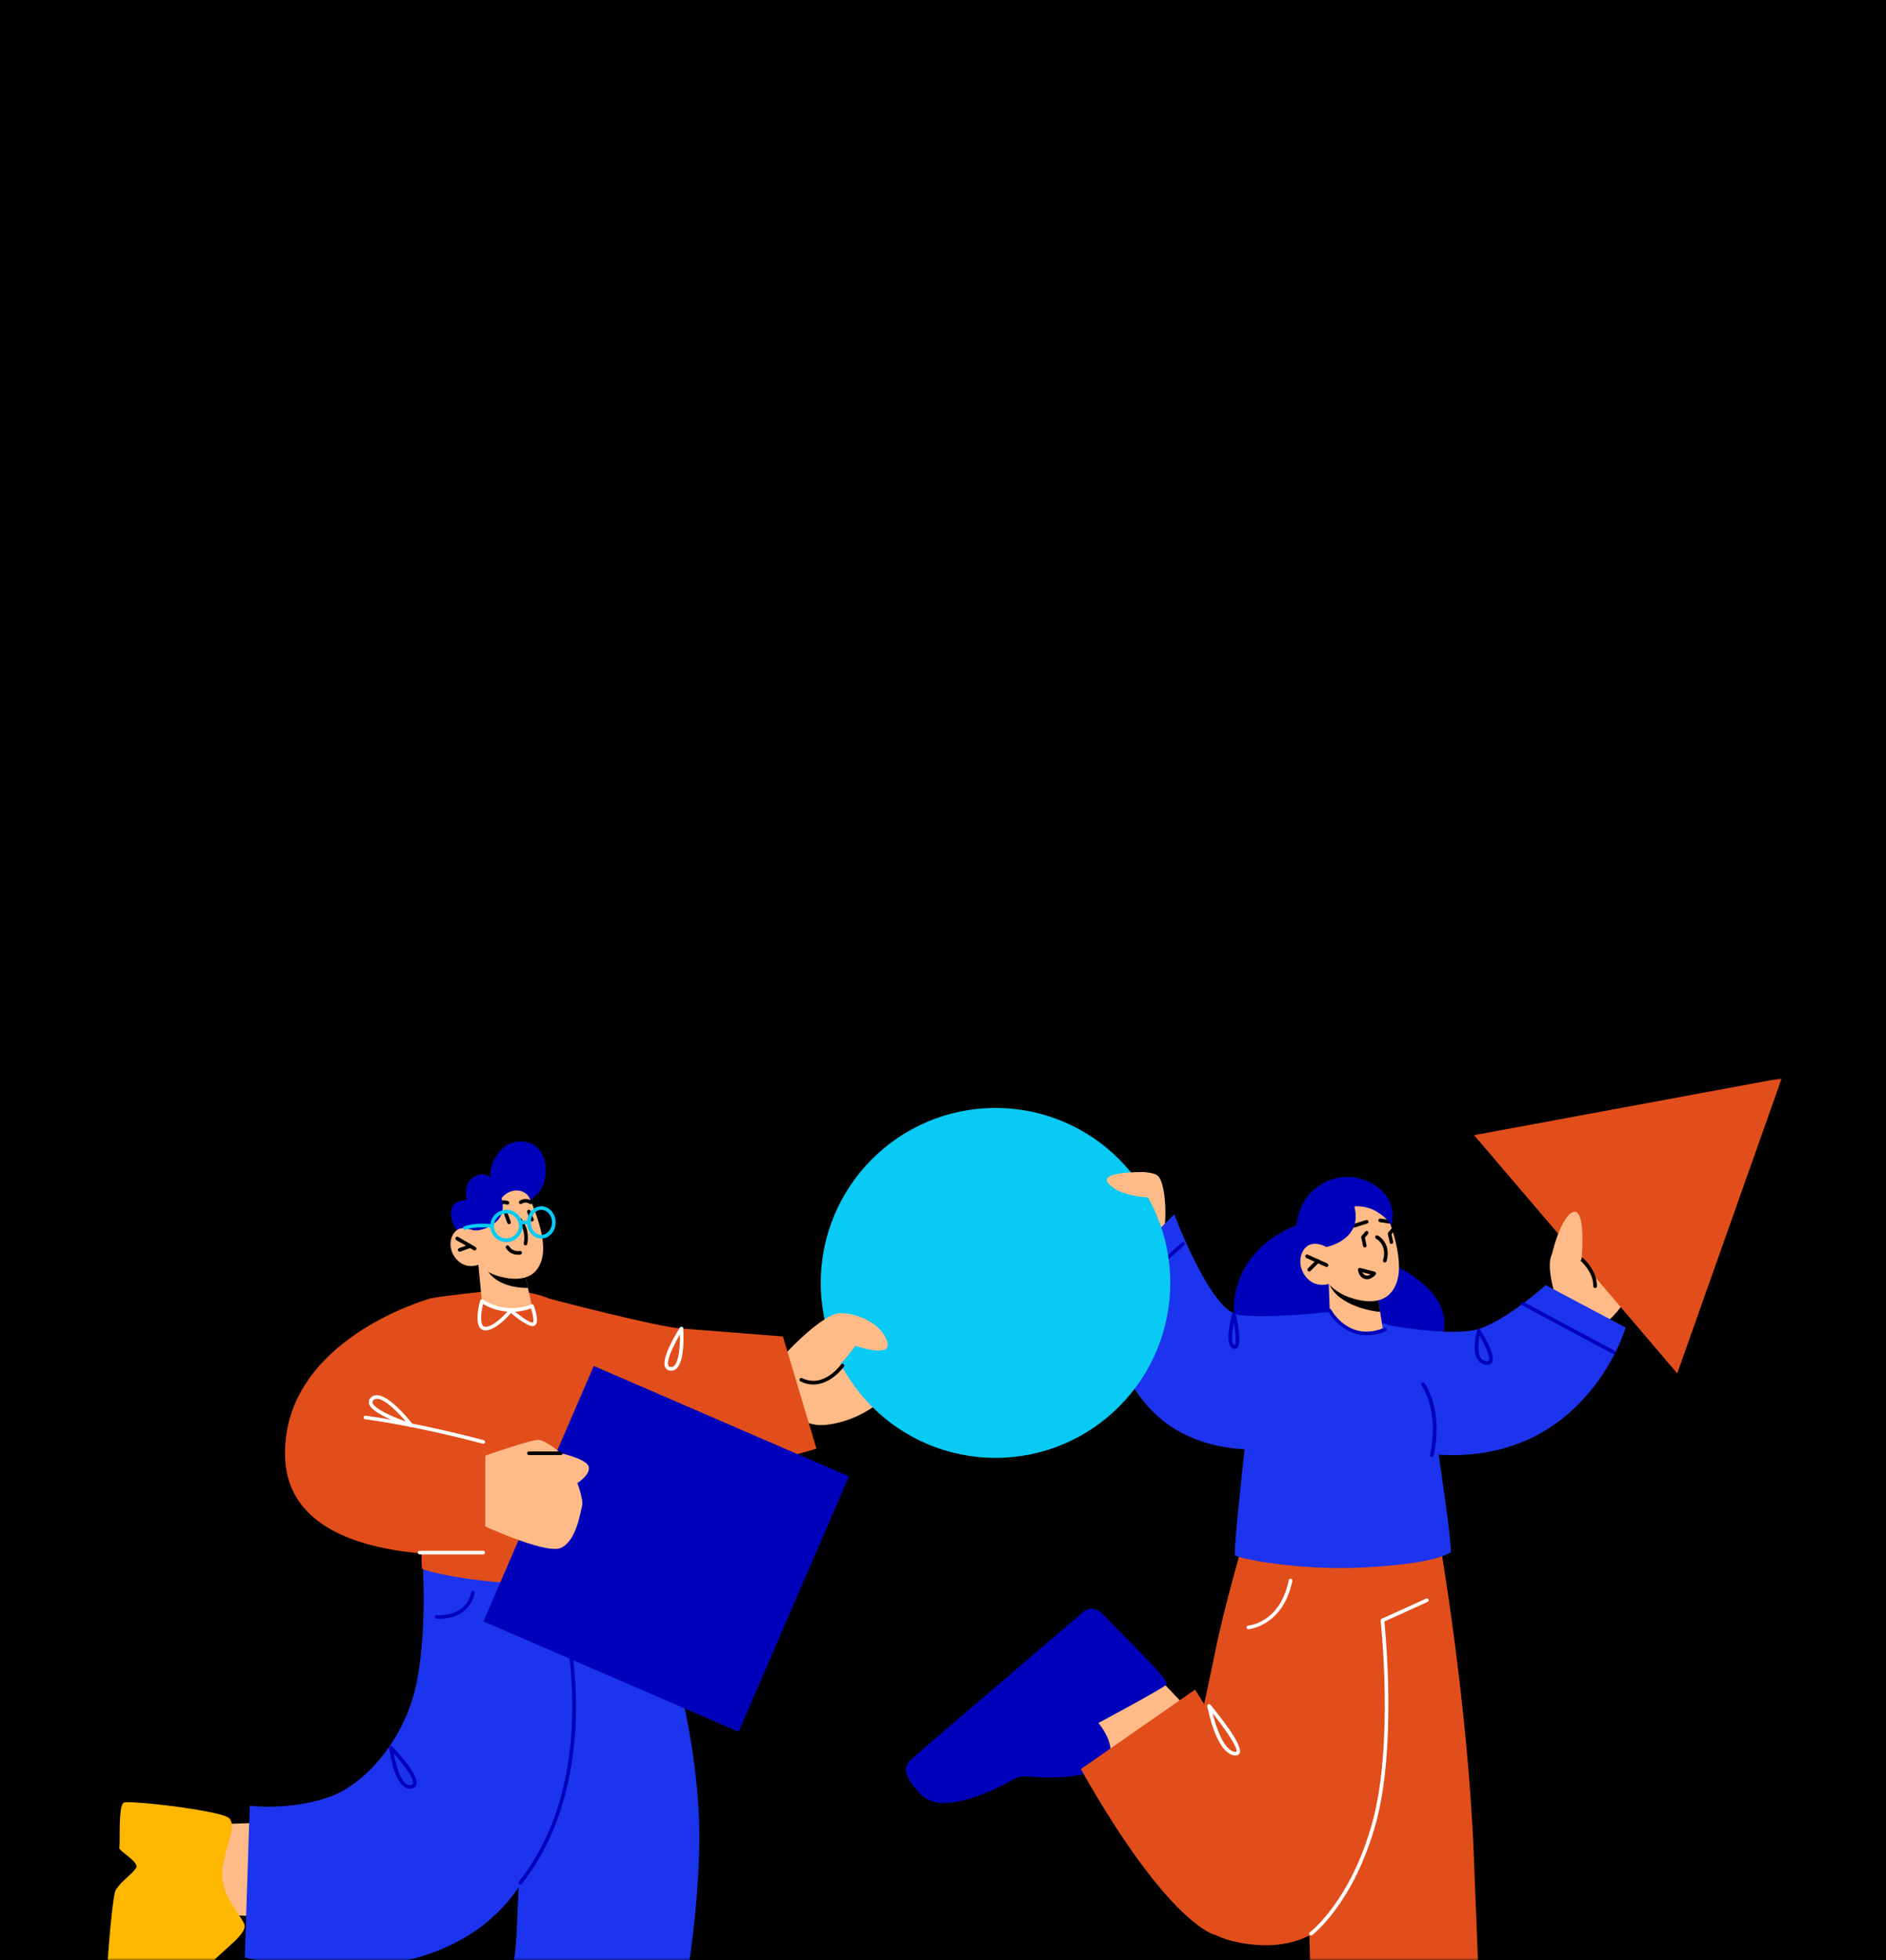 <svg width="385" height="400" viewBox="0 0 385 400" fill="none" xmlns="http://www.w3.org/2000/svg">
<path d="M385 0H0V400H385V0Z" fill="black"/>
<mask id="mask0_1455_35000" style="mask-type:alpha" maskUnits="userSpaceOnUse" x="0" y="220" width="385" height="180">
<path d="M385 220H0V400H385V220Z" fill="black"/>
</mask>
<g mask="url(#mask0_1455_35000)">
<path d="M227.855 239.805C227.855 239.805 233.951 238.402 236.207 239.805C238.462 241.208 238.462 254.039 236.207 254.171C233.951 254.304 227.855 239.805 227.855 239.805Z" fill="#FFBB87"/>
<path d="M265.172 249.851C265.172 249.851 252.117 253.826 251.873 267.002C251.629 280.179 276.083 281.47 276.083 281.47C276.083 281.47 290.276 282.873 294.137 273.58C297.987 264.288 285.339 258.574 285.339 258.574C285.339 258.574 269.957 246.475 265.182 249.851H265.172Z" fill="#0002BB"/>
<path d="M239.701 247.787L224.838 262.559C224.838 262.559 226.006 282.019 238.624 290.803C251.243 299.588 268.809 294.118 268.809 294.118V267.958C268.809 267.958 258.466 269.046 252.787 268.294C247.108 267.531 239.712 247.797 239.712 247.797L239.701 247.787Z" fill="#1C34ED"/>
<path d="M226.615 267.429C226.514 267.429 226.412 267.389 226.341 267.307C226.209 267.155 226.219 266.921 226.371 266.789L241.276 253.531C241.428 253.399 241.662 253.409 241.794 253.561C241.926 253.714 241.916 253.948 241.763 254.08L226.859 267.338C226.788 267.399 226.697 267.429 226.615 267.429Z" fill="#0002BB"/>
<path d="M334.795 260.089C334.795 260.089 329.39 271.628 325.113 270.53C320.836 269.432 318.509 267.328 318.509 267.328C318.509 267.328 314.008 256.124 318.052 254.843C324.371 252.84 334.795 260.079 334.795 260.079V260.089Z" fill="#FFBB87"/>
<path d="M283.855 270.479C283.855 270.479 295.274 272.574 300.923 271.415C306.572 270.256 315.533 262.224 315.533 262.224L331.859 270.886C331.859 270.886 324.006 297.91 294.868 296.893C275.808 296.233 277.952 274.597 277.952 274.597L283.855 270.459V270.479Z" fill="#1C34ED"/>
<path d="M303.606 278.501C303.484 278.501 303.362 278.491 303.209 278.461C302.508 278.328 301.97 277.962 301.604 277.363C300.405 275.421 301.472 271.638 301.523 271.476C301.563 271.333 301.685 271.232 301.828 271.211C301.98 271.191 302.112 271.252 302.193 271.384C302.752 272.259 305.475 276.671 304.54 278.054C304.398 278.267 304.124 278.501 303.606 278.501ZM302.031 272.543C301.797 273.723 301.523 275.817 302.234 276.976C302.488 277.393 302.854 277.637 303.341 277.729C303.555 277.769 303.829 277.779 303.921 277.637C304.307 277.058 303.301 274.689 302.031 272.543Z" fill="#0002BB"/>
<path d="M329.36 276.275C329.299 276.275 329.238 276.264 329.187 276.234L310.687 266.331C310.504 266.23 310.443 266.006 310.534 265.833C310.626 265.65 310.859 265.579 311.032 265.681L329.533 275.583C329.716 275.685 329.776 275.909 329.685 276.081C329.614 276.203 329.492 276.275 329.36 276.275Z" fill="#0002BB"/>
<path d="M293.873 314.36C293.873 314.36 299.603 347.251 300.842 378.199C302.082 409.148 302.894 431.505 302.894 431.505L268.199 432.664L266.736 371.204L267.529 315.194L293.863 314.36H293.873Z" fill="#E24E1B"/>
<path d="M253.64 315.204C253.64 315.204 250.085 327.069 248.022 337.226C245.96 347.383 242.861 360.986 242.861 360.986C242.861 360.986 231.34 391.844 252.35 396.256C278.41 401.736 279.588 371.916 279.588 371.916L276.947 309.114L253.64 315.194V315.204Z" fill="#E24E1B"/>
<path d="M276.458 269.341C276.458 269.341 276.408 266.941 268.808 267.958C258.547 269.32 254.839 288.709 254.839 288.709C254.839 288.709 251.649 316.76 252.096 317.35C252.543 317.929 264.816 320.562 278.582 319.83C292.358 319.098 295.355 317.207 296.107 316.77C296.859 316.333 290.397 274.943 290.397 274.943C290.397 274.943 287.258 269.483 276.438 269.341H276.458Z" fill="#1C34ED"/>
<path d="M271.246 261.98L271.541 269.92C271.541 269.92 273.055 272.147 277.708 272.35C281.172 272.503 282.361 271.679 282.361 271.679L281.731 267.673L281.111 263.769L272.659 262.234L271.236 261.98H271.246Z" fill="#FFBB87"/>
<path d="M271.247 261.604C271.278 261.817 271.369 262.071 271.511 262.366C273.431 266.27 279.741 267.582 281.742 267.684L281.122 263.779L271.257 261.614L271.247 261.604Z" fill="black"/>
<path d="M282.209 245.601C282.209 245.601 286.74 255.402 285.308 260.994C283.875 266.585 278.796 265.823 275.738 264.816C272.69 263.81 271.237 261.98 271.237 261.98C271.237 261.98 268.433 262.996 266.482 260.414C264.532 257.821 265.629 254.771 267.234 254.049C268.829 253.317 270.78 254.446 270.78 254.446L269.215 251.599C269.215 251.599 275.23 236.847 282.209 245.601Z" fill="#FFBB87"/>
<path d="M242.373 348.573L235.201 341.039L217.482 350.921L221.424 356.981L228.729 363L242.373 348.573Z" fill="#FFBB87"/>
<path d="M221.15 328.899C222.237 327.974 223.913 328.106 224.97 329.225C229.115 333.617 238.96 342.96 238.157 343.713C237.131 344.679 224.228 351.572 224.228 351.572C224.228 351.572 229.684 357.936 224.421 360.844C220.378 363.081 212.961 362.766 209.73 362.491C208.704 362.41 207.698 362.613 206.835 363.111C203.096 365.216 192.418 370.594 188.08 366.243C182.777 360.915 185.561 359.472 186.577 358.506C187.45 357.672 213.733 335.233 221.16 328.899H221.15Z" fill="#0002BB"/>
<path d="M283.672 249.667C283.672 249.667 283.631 249.667 283.621 249.667L281.68 249.383C281.477 249.352 281.335 249.169 281.365 248.966C281.396 248.763 281.579 248.63 281.782 248.651L283.722 248.935C283.926 248.966 284.068 249.149 284.037 249.352C284.007 249.535 283.855 249.667 283.672 249.667Z" fill="black"/>
<path d="M276.459 250.471C276.297 250.471 276.154 250.369 276.104 250.216C276.043 250.023 276.154 249.81 276.347 249.749L278.877 248.946C279.08 248.885 279.284 248.996 279.345 249.19C279.405 249.383 279.294 249.596 279.101 249.657L276.571 250.46C276.571 250.46 276.5 250.481 276.459 250.481V250.471Z" fill="black"/>
<path d="M282.707 257.618C282.707 257.618 282.646 257.618 282.605 257.608C282.412 257.557 282.29 257.354 282.341 257.15C283.215 253.958 281.01 252.819 280.919 252.768C280.736 252.677 280.665 252.453 280.746 252.27C280.838 252.087 281.061 252.006 281.244 252.097C281.275 252.108 284.089 253.531 283.052 257.333C283.012 257.496 282.859 257.608 282.697 257.608L282.707 257.618Z" fill="black"/>
<path d="M279.069 261.024C278.917 261.024 278.765 261.004 278.602 260.963C277.353 260.607 277.22 259.174 277.21 259.113C277.2 258.991 277.251 258.879 277.342 258.798C277.434 258.716 277.556 258.696 277.678 258.726L280.614 259.489C280.736 259.519 280.827 259.611 280.868 259.723C280.908 259.845 280.888 259.967 280.817 260.068C280.786 260.109 280.075 261.024 279.069 261.024ZM278.104 259.601C278.226 259.865 278.44 260.14 278.805 260.251C279.171 260.353 279.517 260.211 279.77 260.038L278.104 259.611V259.601Z" fill="black"/>
<path d="M270.8 258.523C270.749 258.523 270.698 258.513 270.647 258.492L266.665 256.683C266.482 256.601 266.4 256.378 266.482 256.195C266.563 256.012 266.786 255.92 266.969 256.012L270.952 257.821C271.135 257.903 271.216 258.126 271.135 258.309C271.074 258.442 270.942 258.523 270.8 258.523Z" fill="black"/>
<path d="M267.254 259.448C267.162 259.448 267.061 259.408 266.989 259.336C266.847 259.194 266.847 258.96 266.989 258.808L268.747 257.069C268.889 256.927 269.123 256.927 269.275 257.069C269.418 257.211 269.418 257.445 269.275 257.598L267.518 259.336C267.447 259.408 267.355 259.448 267.254 259.448Z" fill="black"/>
<path d="M276.459 246.18C276.459 246.18 278.725 245.834 281.102 247.268C283.469 248.702 283.957 250.094 283.957 250.094C283.957 250.094 285.42 246.394 282.209 243.13C278.999 239.866 273.259 238.748 268.535 242.51C264.43 245.773 264.643 250.816 264.643 250.816L270.8 254.446C270.8 254.446 278.278 253.002 276.469 246.19L276.459 246.18Z" fill="#0002BB"/>
<path d="M271.42 267.419C271.42 267.419 275.473 274.404 282.707 271.283C289.941 268.161 262.235 313.425 262.235 313.425L265.933 273.804L271.409 267.409L271.42 267.419Z" fill="#1C34ED"/>
<path d="M220.632 360.986L243.958 344.77L249.719 353.981L248.022 394.822C248.022 394.822 238.635 392.881 220.642 360.986H220.632Z" fill="#E24E1B"/>
<path d="M267.62 394.955C267.508 394.955 267.397 394.904 267.325 394.802C267.204 394.639 267.234 394.406 267.397 394.284C267.478 394.223 275.748 387.909 280.157 371.825C284.577 355.669 281.864 330.943 281.833 330.689C281.813 330.526 281.905 330.374 282.047 330.313L291.119 326.195C291.302 326.114 291.526 326.195 291.607 326.378C291.688 326.561 291.607 326.785 291.424 326.866L282.595 330.872C282.88 333.617 285.074 356.635 280.868 372.018C276.388 388.366 267.925 394.812 267.833 394.883C267.773 394.934 267.691 394.955 267.61 394.955H267.62Z" fill="white"/>
<path d="M252.218 358.221C252.127 358.221 252.015 358.221 251.903 358.191C248.215 357.57 246.529 348.542 246.458 348.166C246.427 348.003 246.508 347.83 246.661 347.759C246.813 347.688 246.996 347.729 247.098 347.861C248.713 349.803 253.925 356.238 253.031 357.804C252.919 358.008 252.685 358.221 252.208 358.221H252.218ZM247.514 349.528C248.235 352.477 249.82 357.092 252.025 357.469C252.269 357.509 252.381 357.469 252.391 357.448C252.787 356.757 250.298 353.026 247.504 349.538L247.514 349.528Z" fill="white"/>
<path d="M254.839 332.437C254.646 332.437 254.484 332.285 254.473 332.092C254.453 331.888 254.606 331.705 254.819 331.695C255.083 331.675 261.321 331.085 263.089 322.423C263.129 322.22 263.333 322.098 263.526 322.138C263.729 322.179 263.861 322.372 263.81 322.575C261.931 331.807 254.941 332.437 254.87 332.437C254.87 332.437 254.849 332.437 254.839 332.437Z" fill="white"/>
<path d="M292.288 297.28C292.288 297.28 292.237 297.28 292.206 297.28C292.003 297.239 291.881 297.036 291.922 296.832C293.913 287.855 290.205 282.7 290.174 282.649C290.052 282.487 290.093 282.253 290.256 282.131C290.418 282.009 290.652 282.039 290.774 282.212C290.936 282.426 294.716 287.672 292.653 297.005C292.613 297.178 292.46 297.3 292.288 297.3V297.28Z" fill="#0002BB"/>
<path d="M278.988 272.452C273.797 272.452 271.135 267.653 271.094 267.592C270.993 267.409 271.064 267.185 271.247 267.094C271.43 266.992 271.653 267.063 271.745 267.246C271.897 267.521 275.453 273.896 282.565 270.947C282.747 270.866 282.971 270.957 283.052 271.15C283.133 271.344 283.042 271.557 282.849 271.638C281.437 272.228 280.147 272.462 278.988 272.462V272.452Z" fill="#0002BB"/>
<path d="M278.612 254.548C278.44 254.548 278.287 254.426 278.247 254.253L277.871 252.514C277.85 252.402 277.871 252.28 277.952 252.199L278.704 251.315C278.836 251.162 279.069 251.142 279.222 251.274C279.374 251.406 279.395 251.64 279.262 251.792L278.622 252.545L278.958 254.11C278.998 254.314 278.876 254.507 278.673 254.548C278.643 254.548 278.622 254.548 278.592 254.548H278.612Z" fill="black"/>
<path d="M284.048 253.826C283.875 253.826 283.723 253.704 283.682 253.531L283.306 251.792C283.286 251.681 283.306 251.559 283.387 251.477L284.139 250.593C284.271 250.44 284.505 250.42 284.657 250.552C284.81 250.684 284.83 250.918 284.698 251.071L284.058 251.823L284.393 253.389C284.434 253.592 284.312 253.785 284.109 253.826C284.078 253.826 284.058 253.826 284.028 253.826H284.048Z" fill="black"/>
<path d="M252.025 275.248C251.944 275.248 251.862 275.238 251.781 275.207C249.912 274.678 251.111 269.636 251.527 268.1C251.568 267.938 251.7 267.816 251.893 267.826C252.066 267.826 252.208 267.948 252.248 268.11C252.574 269.493 253.549 274.089 252.563 275.034C252.421 275.177 252.238 275.248 252.035 275.248H252.025ZM251.862 269.92C251.415 272.208 251.344 274.323 251.984 274.495C252.36 274.343 252.33 272.462 251.862 269.92Z" fill="#0002BB"/>
<path d="M300.913 231.631L332.316 225.816L363.72 220L353.052 250.125L342.385 280.24L321.649 255.93L300.913 231.631Z" fill="#E24E1B"/>
<path d="M325.611 262.824C325.397 262.824 325.235 262.651 325.245 262.447C325.296 259.519 322.644 257.252 322.614 257.222C322.461 257.089 322.441 256.856 322.573 256.703C322.705 256.551 322.939 256.53 323.091 256.652C323.213 256.754 326.048 259.174 325.987 262.458C325.987 262.661 325.814 262.824 325.621 262.824H325.611Z" fill="black"/>
<path d="M322.847 256.947C322.847 256.947 323.833 246.77 321.263 247.288C318.692 247.797 315.98 257.435 316.569 258.848C317.158 260.261 320.541 260.495 320.541 260.495L322.847 256.957V256.947Z" fill="#FFBB87"/>
<path d="M183.935 281.694C183.376 282.67 177.92 289.573 168.888 290.712C159.856 291.851 160.039 280.982 160.039 280.982L173.166 273.021L183.945 281.694H183.935Z" fill="#FFBB87"/>
<path d="M203.218 297.473C222.918 297.473 238.889 281.491 238.889 261.776C238.889 242.062 222.918 226.08 203.218 226.08C183.518 226.08 167.548 242.062 167.548 261.776C167.548 281.491 183.518 297.473 203.218 297.473Z" fill="#07CBF5"/>
<path d="M160.792 275.746C160.792 275.746 168.046 267.978 171.531 267.948C175.015 267.917 179.882 270.052 181.101 273.692C182.33 277.342 174.629 274.607 174.629 274.607C174.629 274.607 169.224 282.507 164.378 282.446C159.532 282.385 160.792 275.736 160.792 275.736V275.746Z" fill="#FFBB87"/>
<path d="M166.664 295.602C166.664 295.602 130.902 307.274 116.181 291.8C101.46 276.336 112.391 265.06 112.391 265.06C112.391 265.06 134.296 270.815 139.132 271.089L159.817 272.706L166.664 295.592V295.602Z" fill="#E24E1B"/>
<path d="M69.03 376.756C69.03 377.294 68.593 377.732 68.054 377.732C67.516 377.732 67.079 377.294 67.079 376.756C67.079 376.217 67.516 375.78 68.054 375.78C68.593 375.78 69.03 376.217 69.03 376.756Z" fill="white"/>
<path d="M58.301 391.284L41.64 390.552L42.381 372.313L56.94 371.784L58.301 391.284Z" fill="#FFBB87"/>
<path d="M131.258 319.098C131.258 319.098 142.992 348.776 142.758 375.576C142.515 402.377 134.407 431.383 134.407 431.383L98.798 432.054C98.798 432.054 104.782 403.597 105.29 397.039C105.798 390.491 107.139 349 107.139 349L107.525 320.806L131.268 319.088L131.258 319.098Z" fill="#1C34ED"/>
<path d="M86.291 319.098C86.291 319.098 87.266 333.586 84.848 344.241C82.44 354.846 74.709 364.23 66.734 366.843C58.758 369.456 50.986 368.459 50.986 368.459L49.96 399.428C49.96 399.428 76.893 406.657 95.81 394.802C114.727 382.947 113.508 358.252 113.508 358.252L114.91 318.427L86.281 319.098H86.291Z" fill="#1C34ED"/>
<path d="M100.494 263.403C114.27 262.102 125.71 271.496 127.579 284.825L128.687 292.756C128.687 292.756 132.304 319.088 131.704 320.105C131.105 321.122 118.598 323.745 106.508 323.165C94.418 322.586 86.778 320.542 86.179 320.105C85.58 319.668 87.378 265.538 87.378 265.101C87.378 264.888 93.098 264.095 100.484 263.403H100.494Z" fill="#E24E1B"/>
<path d="M106.224 384.544C106.143 384.544 106.061 384.513 105.99 384.462C105.828 384.34 105.797 384.106 105.929 383.944C122.987 362.339 114.961 330.567 114.88 330.241C114.849 330.14 114.88 330.028 114.931 329.936C114.992 329.845 115.093 329.794 115.195 329.784L126.005 328.737C126.208 328.716 126.391 328.869 126.411 329.072C126.431 329.276 126.279 329.459 126.076 329.479L115.693 330.485C116.587 334.359 122.713 363.874 106.508 384.411C106.437 384.503 106.326 384.554 106.214 384.554L106.224 384.544Z" fill="#0002BB"/>
<path d="M89.522 330.323C89.39 330.323 89.268 330.323 89.136 330.323C88.933 330.323 88.771 330.15 88.781 329.936C88.781 329.733 88.953 329.581 89.147 329.581C95.537 329.743 96.136 325.148 96.157 324.944C96.177 324.741 96.36 324.599 96.563 324.619C96.766 324.639 96.908 324.822 96.888 325.026C96.888 325.077 96.248 330.323 89.512 330.323H89.522Z" fill="#0002BB"/>
<path d="M83.64 365.003C83.234 365.003 82.847 364.87 82.482 364.606C80.287 363.03 79.464 356.94 79.434 356.686C79.413 356.523 79.495 356.371 79.637 356.3C79.779 356.228 79.952 356.259 80.064 356.371C80.988 357.326 85.601 362.217 84.991 364.169C84.9 364.464 84.656 364.84 84.016 364.962C83.894 364.982 83.772 365.003 83.65 365.003H83.64ZM80.358 357.784C80.754 359.848 81.608 363.061 82.908 364.006C83.213 364.23 83.528 364.311 83.863 364.24C84.209 364.169 84.26 364.016 84.28 363.955C84.605 362.928 82.299 359.929 80.358 357.784Z" fill="#0002BB"/>
<path d="M25.273 367.829C24.084 368.398 24.582 376.339 24.348 377C24.114 377.671 28.554 379.928 27.772 381.168C27 382.409 24.744 383.832 23.627 385.652C22.58 387.36 20.68 416.468 21.046 422.152C21.077 422.619 21.513 422.975 22.021 422.924C23.281 422.802 25.73 422.487 28.198 421.714C30.423 421.013 32.689 419.945 34.121 418.298C37.881 414.038 39.902 404.674 42.432 401.411C44.962 398.127 50.753 394.68 49.859 392.555C48.955 390.43 44.423 386.221 45.5 380.69C46.577 375.159 48.132 372.679 46.862 371.072C46.069 370.066 38.124 368.815 32.1 368.175C28.564 367.788 25.689 367.615 25.252 367.829H25.273Z" fill="#FFB700"/>
<path d="M104.02 245.774C104.02 245.774 110.979 246.109 111.375 239.419C111.792 232.302 105.219 231.621 102.425 234.498C99.631 237.376 100.149 240.304 100.149 240.304C100.149 240.304 98.198 238.545 96.075 240.7C94.52 242.286 95.323 244.869 95.323 244.869C95.323 244.869 91.737 244.726 92.062 247.868C92.397 251.01 94.642 252.596 94.642 252.596L104.02 245.763V245.774Z" fill="#0002BB"/>
<path d="M97.65 258.076L98.371 265.477C98.371 265.477 99.915 267.48 104.274 267.399C107.525 267.348 108.582 266.504 108.582 266.504L107.769 262.793L106.966 259.184L98.981 258.228L97.64 258.065L97.65 258.076Z" fill="#FFBB87"/>
<path d="M98.99 258.238C99.031 258.442 99.132 258.665 99.275 258.93C101.296 262.468 105.899 262.824 107.778 262.803L106.976 259.194L98.99 258.238Z" fill="black"/>
<path d="M106.976 242.154C106.976 242.154 111.772 251.06 110.735 256.368C109.709 261.675 104.914 261.248 102.008 260.475C99.103 259.702 97.65 258.076 97.65 258.076C97.65 258.076 95.079 259.184 93.119 256.876C91.148 254.568 92.011 251.65 93.464 250.888C94.917 250.115 96.796 251.06 96.796 251.06L95.171 248.488C95.171 248.488 99.966 234.366 106.976 242.154Z" fill="#FFBB87"/>
<path d="M96.887 255.158C96.826 255.158 96.765 255.137 96.704 255.107L93.138 253.033C92.966 252.931 92.905 252.707 93.006 252.524C93.108 252.352 93.342 252.291 93.514 252.392L97.08 254.466C97.253 254.568 97.314 254.792 97.212 254.975C97.141 255.097 97.019 255.158 96.887 255.158Z" fill="black"/>
<path d="M93.84 255.412C93.687 255.412 93.545 255.32 93.494 255.168C93.423 254.975 93.525 254.761 93.718 254.69L95.862 253.907C96.055 253.836 96.268 253.938 96.339 254.131C96.41 254.324 96.309 254.538 96.116 254.609L93.972 255.392C93.972 255.392 93.891 255.412 93.85 255.412H93.84Z" fill="black"/>
<path d="M101.135 246.739C101.063 246.739 101.002 246.719 100.941 246.678C100.769 246.567 100.718 246.343 100.82 246.17C101.724 244.726 103.126 244.838 103.746 245.102C103.939 245.184 104.02 245.397 103.939 245.59C103.857 245.784 103.644 245.865 103.451 245.794C103.329 245.743 102.211 245.336 101.439 246.577C101.368 246.689 101.246 246.75 101.124 246.75L101.135 246.739Z" fill="black"/>
<path d="M108.277 245.692C108.206 245.692 108.134 245.672 108.074 245.631C107.261 245.082 106.519 245.621 106.509 245.631C106.346 245.753 106.113 245.713 105.991 245.55C105.869 245.387 105.91 245.153 106.072 245.031C106.123 245.001 107.251 244.188 108.48 245.031C108.653 245.143 108.693 245.377 108.582 245.55C108.51 245.662 108.388 245.713 108.277 245.713V245.692Z" fill="black"/>
<path d="M107.281 254.121C107.281 254.121 107.23 254.121 107.21 254.121C107.006 254.08 106.874 253.887 106.915 253.684C107.443 250.959 105.909 249.22 105.838 249.149C105.706 248.996 105.716 248.763 105.869 248.62C106.021 248.488 106.255 248.498 106.387 248.641C106.458 248.722 108.236 250.715 107.636 253.816C107.606 253.989 107.443 254.111 107.271 254.111L107.281 254.121Z" fill="black"/>
<path d="M108.591 249.251C108.439 249.251 108.297 249.159 108.246 249.017L107.616 247.36C107.545 247.166 107.636 246.953 107.829 246.882C108.022 246.811 108.236 246.902 108.307 247.095L108.937 248.752C109.008 248.946 108.916 249.159 108.723 249.23C108.683 249.251 108.632 249.251 108.591 249.251Z" fill="black"/>
<path d="M103.918 249.8C103.766 249.8 103.624 249.708 103.573 249.566L102.943 247.909C102.872 247.715 102.963 247.502 103.156 247.431C103.349 247.36 103.563 247.451 103.634 247.644L104.264 249.302C104.335 249.495 104.243 249.708 104.05 249.779C104.01 249.8 103.959 249.8 103.918 249.8Z" fill="black"/>
<path d="M107.961 244.167C107.961 244.167 107.016 242.754 105.167 242.927C103.318 243.1 102.373 244.503 102.373 244.503C102.373 244.503 103.491 247.532 101.134 249.434C98.777 251.335 96.796 251.06 96.796 251.06L94.916 250.593L93.321 248.061L98.035 241.869L104.497 237.599L108.276 240.415L107.961 244.177V244.167Z" fill="#0002BB"/>
<path d="M105.747 256.022C105.096 256.022 103.979 255.839 103.288 254.67C103.186 254.497 103.237 254.263 103.42 254.161C103.593 254.06 103.826 254.111 103.928 254.294C104.649 255.514 106.051 255.27 106.112 255.259C106.315 255.219 106.508 255.351 106.549 255.554C106.59 255.758 106.458 255.951 106.255 255.991C106.234 255.991 106.041 256.032 105.757 256.032L105.747 256.022Z" fill="black"/>
<path d="M110.512 252.728C108.906 252.728 107.596 251.243 107.596 249.434C107.596 247.624 108.906 246.14 110.512 246.14C112.117 246.14 113.427 247.624 113.427 249.434C113.427 251.243 112.117 252.728 110.512 252.728ZM110.512 246.872C109.313 246.872 108.337 248.02 108.337 249.424C108.337 250.827 109.313 251.975 110.512 251.975C111.71 251.975 112.686 250.827 112.686 249.424C112.686 248.02 111.71 246.872 110.512 246.872Z" fill="#07CBF5"/>
<path d="M103.38 253.45C101.561 253.45 100.088 251.965 100.088 250.156C100.088 248.346 101.571 246.861 103.38 246.861C105.188 246.861 106.671 248.346 106.671 250.156C106.671 251.965 105.188 253.45 103.38 253.45ZM103.38 247.593C101.967 247.593 100.83 248.742 100.83 250.145C100.83 251.548 101.978 252.697 103.38 252.697C104.782 252.697 105.93 251.548 105.93 250.145C105.93 248.742 104.782 247.593 103.38 247.593Z" fill="#07CBF5"/>
<path d="M107.961 249.8H106.173C105.97 249.8 105.808 249.637 105.808 249.434C105.808 249.23 105.97 249.068 106.173 249.068H107.961C108.165 249.068 108.327 249.23 108.327 249.434C108.327 249.637 108.165 249.8 107.961 249.8Z" fill="#07CBF5"/>
<path d="M94.906 250.959C94.764 250.959 94.621 250.867 94.561 250.725C94.479 250.532 94.581 250.318 94.764 250.247C96.948 249.373 100.352 249.779 100.494 249.79C100.697 249.81 100.839 250.003 100.819 250.206C100.799 250.41 100.606 250.552 100.402 250.532C100.372 250.532 97.04 250.135 95.038 250.938C94.997 250.959 94.947 250.969 94.896 250.969L94.906 250.959Z" fill="#07CBF5"/>
<path d="M137.018 279.691C136.947 279.691 136.876 279.691 136.805 279.681C136.195 279.599 135.911 279.254 135.778 278.969C134.884 277.037 138.41 271.506 138.806 270.886C138.897 270.754 139.06 270.693 139.212 270.734C139.365 270.774 139.477 270.906 139.487 271.069C139.527 271.73 139.863 277.596 138.125 279.243C137.81 279.548 137.424 279.701 137.018 279.701V279.691ZM138.796 272.309C137.455 274.567 135.982 277.637 136.449 278.654C136.5 278.766 136.601 278.908 136.896 278.938C137.17 278.969 137.404 278.898 137.617 278.694C138.654 277.718 138.826 274.414 138.796 272.309Z" fill="white"/>
<path d="M166.034 282.517C165.211 282.517 164.327 282.334 163.413 281.877C163.23 281.785 163.159 281.562 163.24 281.379C163.332 281.196 163.555 281.124 163.738 281.206C168.127 283.371 171.632 278.491 171.673 278.44C171.795 278.278 172.018 278.237 172.191 278.349C172.354 278.471 172.394 278.694 172.282 278.867C172.252 278.908 169.671 282.507 166.034 282.507V282.517Z" fill="black"/>
<path d="M99.123 271.466C99.072 271.466 99.011 271.466 98.96 271.466C98.534 271.435 98.168 271.222 97.924 270.866C96.928 269.432 97.904 265.792 98.016 265.386C98.046 265.264 98.138 265.172 98.249 265.132C98.361 265.091 98.493 265.111 98.595 265.182C98.635 265.213 102.984 268.324 108.46 266.169C108.551 266.128 108.653 266.138 108.744 266.169C108.836 266.209 108.907 266.28 108.937 266.372C109.354 267.46 110.187 270.052 109.039 270.54C108.074 270.947 105.595 269.015 104.315 267.928C103.532 268.822 101.063 271.466 99.123 271.466ZM98.605 266.077C98.31 267.328 97.944 269.595 98.523 270.439C98.645 270.612 98.798 270.703 99.011 270.723C100.413 270.835 102.496 268.853 103.573 267.653C101.185 267.46 99.397 266.555 98.595 266.077H98.605ZM105.158 267.663C106.804 269.015 108.399 270.012 108.754 269.869C109.018 269.758 108.896 268.487 108.378 266.992C107.251 267.399 106.164 267.602 105.168 267.663H105.158Z" fill="white"/>
<path d="M173.293 301.257L121.21 278.724L98.693 330.845L150.776 353.378L173.293 301.257Z" fill="#0002BB"/>
<path d="M110.085 293.813C111.599 294.026 114.494 296.538 114.494 296.538C114.494 296.538 119.91 297.697 120.194 299.354C120.478 301.011 117.857 302.618 117.857 302.618C117.857 302.618 119.158 306.044 118.822 307.305C118.487 308.565 117.613 314.605 114.393 315.886C111.172 317.156 97.985 310.995 97.985 310.995L97.589 297.544C97.589 297.544 108.582 293.599 110.095 293.813H110.085Z" fill="#FFBB87"/>
<path d="M114.494 296.904H107.961C107.758 296.904 107.596 296.741 107.596 296.538C107.596 296.334 107.758 296.172 107.961 296.172H114.494C114.697 296.172 114.86 296.334 114.86 296.538C114.86 296.741 114.697 296.904 114.494 296.904Z" fill="black"/>
<path d="M87.388 265.101C87.388 265.101 57.59 273.489 58.19 297.199C58.789 320.908 99.072 317.004 99.072 317.004V295.094L87.388 265.101Z" fill="#E24E1B"/>
<path d="M98.635 294.585C98.635 294.585 98.574 294.585 98.533 294.575C98.401 294.545 85.458 291.037 74.526 289.604C74.323 289.573 74.181 289.39 74.211 289.187C74.242 288.983 74.424 288.841 74.628 288.872C85.61 290.315 98.604 293.833 98.737 293.864C98.93 293.914 99.051 294.118 99.001 294.321C98.96 294.484 98.808 294.596 98.645 294.596L98.635 294.585Z" fill="white"/>
<path d="M83.934 291.19C83.934 291.19 83.863 291.19 83.823 291.169C83.01 290.915 75.868 288.618 75.319 286.411C75.248 286.106 75.248 285.639 75.695 285.191C76.061 284.825 76.528 284.652 77.077 284.693C79.799 284.876 84.036 290.356 84.219 290.59C84.32 290.722 84.32 290.895 84.219 291.027C84.148 291.129 84.036 291.19 83.914 291.19H83.934ZM76.945 285.425C76.65 285.425 76.416 285.517 76.223 285.71C76 285.933 76.01 286.106 76.04 286.228C76.335 287.408 79.982 289.055 82.847 290.061C81.323 288.262 78.682 285.537 77.036 285.425C77.005 285.425 76.975 285.425 76.945 285.425Z" fill="white"/>
<path d="M98.635 317.177H85.662C85.459 317.177 85.296 317.014 85.296 316.801C85.296 316.587 85.459 316.435 85.662 316.435H98.635C98.839 316.435 99.001 316.597 99.001 316.801C99.001 317.004 98.839 317.177 98.635 317.177Z" fill="white"/>
<path d="M233.789 239.185C233.789 239.185 224.025 238.88 226.281 241.513C228.536 244.147 234.337 244.33 234.337 244.33C234.337 244.33 237.548 240.649 233.778 239.185H233.789Z" fill="#FFBB87"/>
</g>
</svg>
